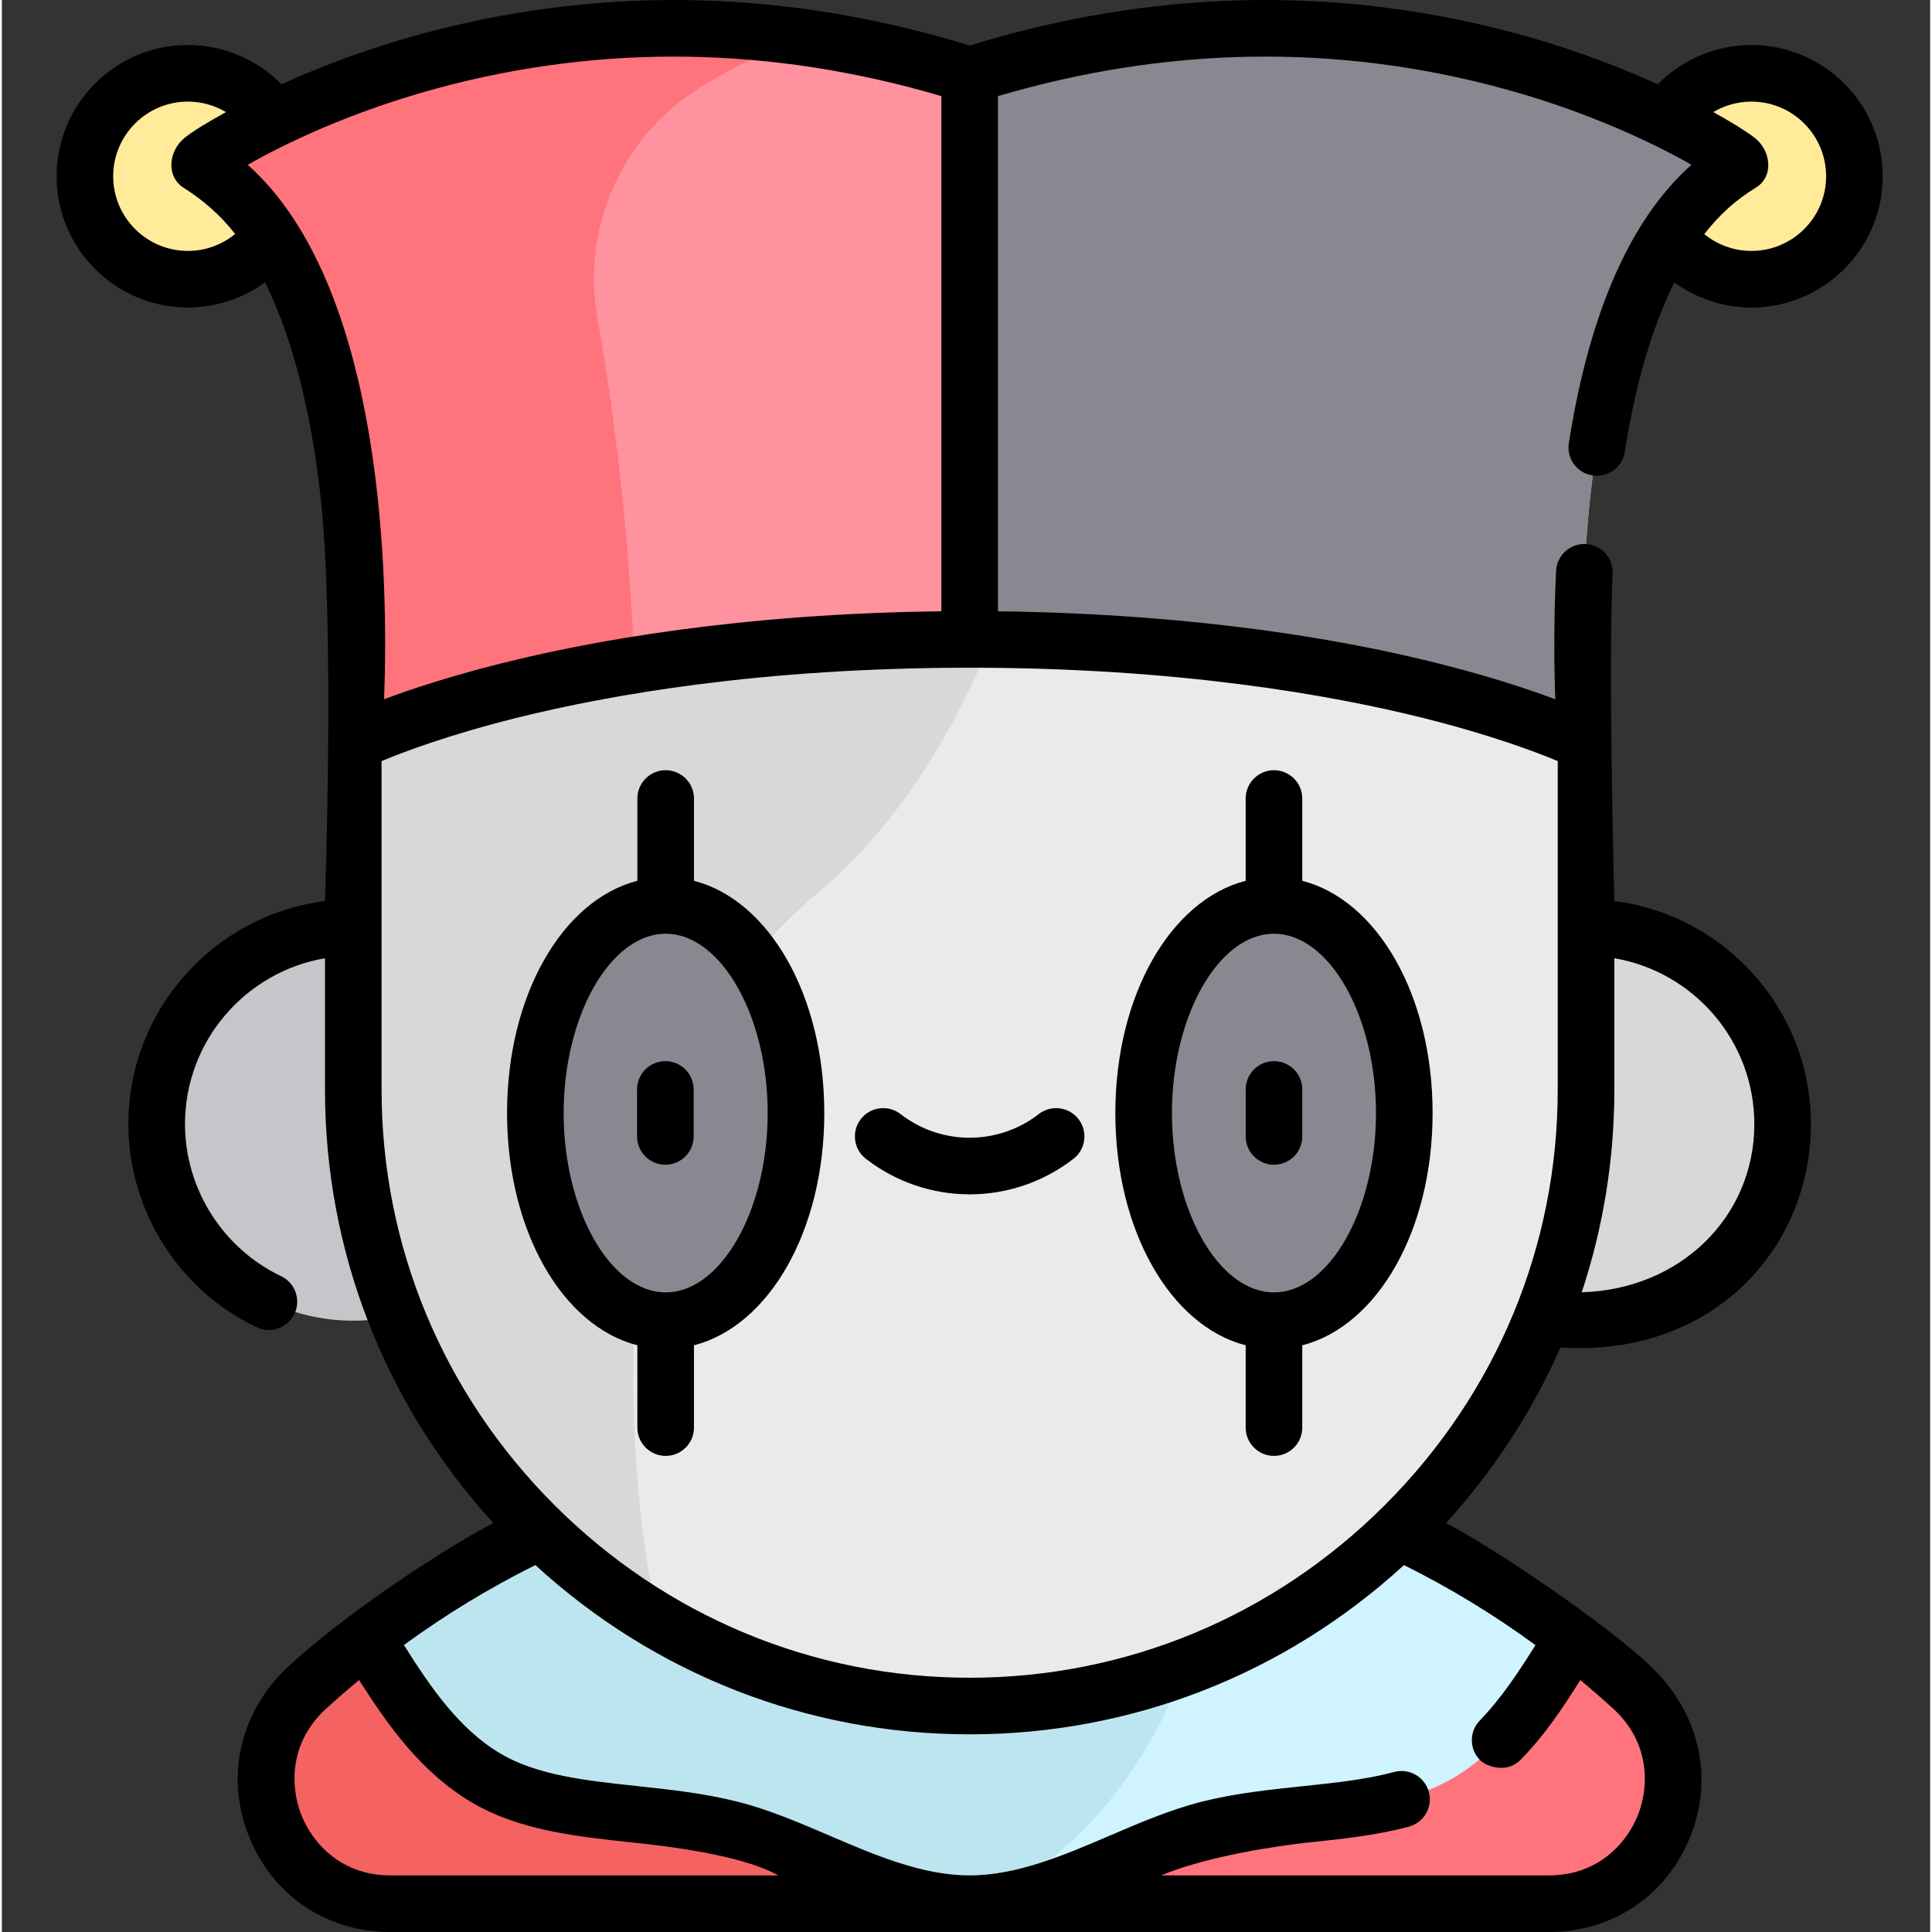 <svg height="511pt" viewBox="-14 0 511 511.998" width="511pt" xmlns="http://www.w3.org/2000/svg"><rect x="-14" y="0" width="511" height="511.998" fill="#333333" stroke="none"/><path d="m62.57 46.711c0 15.07-12.219 27.285-27.285 27.285-15.07 0-27.285-12.215-27.285-27.285 0-15.07 12.215-27.285 27.285-27.285 15.066 0 27.285 12.215 27.285 27.285zm0 0" fill="#ffeb99"/><path d="m476.941 46.711c0 15.07-12.215 27.285-27.285 27.285s-27.285-12.215-27.285-27.285c0-15.07 12.215-27.285 27.285-27.285s27.285 12.215 27.285 27.285zm0 0" fill="#ffeb99"/><path d="m88.93 504.5h307.078c30.051 0 44.281-36.93 22.09-57.195-35.234-32.18-92.117-65.965-175.629-65.965s-140.395 33.785-175.629 65.965c-22.191 20.266-7.961 57.195 22.09 57.195zm0 0" fill="#ff737d"/><path d="m299.488 441.781v-54.801c-17.438-3.582-36.414-5.637-57.02-5.637-83.512 0-140.395 33.781-175.629 65.961-22.191 20.266-7.961 57.195 22.09 57.195h153.539c41.191-14.453 57.02-62.719 57.02-62.719zm0 0" fill="#f46262"/><path d="m370.641 471.172c14.473-8.57 23.16-23.359 31.766-37.078-35.609-27.582-87.844-52.75-159.938-52.75s-124.328 25.168-159.938 52.754c8.605 13.719 17.297 28.504 31.77 37.074 17.898 10.598 42.797 7.992 64.895 13.582 20.32 5.145 40.625 19.746 63.273 19.746 22.652 0 42.957-14.605 63.277-19.746 22.094-5.59 46.996-2.984 64.895-13.582zm0 0" fill="#cff3ff"/><path d="m299.488 441.781v-54.801c-17.438-3.586-36.414-5.637-57.02-5.637-72.094 0-124.328 25.168-159.938 52.754 8.609 13.719 17.293 28.5 31.77 37.074 17.898 10.598 42.797 7.992 64.895 13.582 20.32 5.145 40.625 19.746 63.273 19.746 41.191-14.453 57.02-62.719 57.02-62.719zm0 0" fill="#bde5ef"/><path d="m131.219 297.895c0 28.773-23.324 52.098-52.098 52.098-28.77 0-52.094-23.324-52.094-52.098 0-28.77 23.324-52.094 52.094-52.094 28.773 0 52.098 23.324 52.098 52.094zm0 0" fill="#c6c5ca"/><path d="m457.91 297.895c0 28.773-23.324 52.098-52.094 52.098-28.773 0-52.098-23.324-52.098-52.098 0-28.77 23.324-52.094 52.098-52.094 28.77 0 52.094 23.324 52.094 52.094zm0 0" fill="#d8d7da"/><path d="m242.469 452.117c-89.84 0-163.348-73.504-163.348-163.348v-84.77c0-89.844 73.508-163.348 163.348-163.348s163.348 73.504 163.348 163.348v84.77c0 89.844-73.508 163.348-163.348 163.348zm0 0" fill="#eaeaea"/><path d="m242.469 40.652c-89.84 0-163.348 73.504-163.348 163.348v84.77c0 59.77 32.543 112.312 80.773 140.793-8.164-37.578-7.582-75.246-4.246-105.84 3.703-33.98 20.469-65.254 46.676-87.199 52.789-44.203 68.129-133.426 72.293-192.672-10.402-2.102-21.152-3.199-32.148-3.199zm0 0" fill="#d8d7da"/><path d="m196.445 294.969c0-30.387-15.461-55.023-34.535-55.023-19.074 0-34.535 24.637-34.535 55.023s15.461 55.023 34.535 55.023c19.074 0 34.535-24.637 34.535-55.023zm0 0" fill="#898890"/><path d="m357.652 294.969c0-30.387-15.465-55.023-34.539-55.023s-34.535 24.637-34.535 55.023 15.461 55.023 34.535 55.023 34.539-24.637 34.539-55.023zm0 0" fill="#898890"/><path d="m446.965 43.309c0-.836-85.699-60.984-204.496-23.391-118.797-37.594-204.492 22.555-204.492 23.391 51.793 30.074 41.145 153.531 41.145 153.531s54.254-27.391 163.348-27.391c109.098 0 163.348 27.391 163.348 27.391s-10.648-123.457 41.148-153.531zm0 0" fill="#ff929f"/><path d="m405.816 196.84s-10.645-123.461 41.148-153.531c0-.836-85.699-60.984-204.496-23.391v149.531c109.098 0 163.348 27.391 163.348 27.391zm0 0" fill="#898890"/><path d="m37.977 43.301c51.793 30.074 41.145 153.531 41.145 153.531s24.793-12.508 74.539-20.617c-1.781-40.75-6.355-72.52-9.816-91.75-4.281-23.797 6.164-47.863 26.551-60.867 14.352-9.152 28.254-13.551 28.43-13.609-95.578-13.312-160.848 32.582-160.848 33.312zm0 0" fill="#ff737d"/><path d="m323.113 308.66c4.145 0 7.5-3.359 7.5-7.5v-12.449c0-4.141-3.355-7.496-7.5-7.496-4.141 0-7.496 3.355-7.496 7.496v12.449c0 4.141 3.355 7.5 7.496 7.5zm0 0"/><path d="m161.824 281.211c-4.145 0-7.5 3.359-7.5 7.5v12.449c0 4.141 3.355 7.5 7.5 7.5 4.141 0 7.5-3.359 7.5-7.5v-12.449c0-4.141-3.359-7.5-7.5-7.5zm0 0"/><path d="m213.629 296.566c-2.535 3.273-1.941 7.984 1.332 10.523 8.098 6.281 17.805 9.422 27.508 9.422 9.707 0 19.414-3.141 27.512-9.422 3.273-2.539 3.867-7.25 1.328-10.523-2.539-3.273-7.25-3.867-10.52-1.328-10.789 8.363-25.852 8.363-36.637 0-3.273-2.539-7.984-1.945-10.523 1.328zm0 0"/><path d="m401.258 117.418c-.645 4.09 2.152 7.93 6.242 8.574 4.086.637 7.93-2.152 8.574-6.246 2.832-18.027 7.27-33.105 13.148-44.898 5.859 4.258 12.977 6.648 20.434 6.648 19.18 0 34.781-15.605 34.781-34.785 0-19.18-15.602-34.781-34.781-34.781-9.43 0-18.332 3.805-24.812 10.406-10.988-4.988-24.699-10.172-40.363-14.211-46.66-12.02-94.426-10.695-142.012 3.938-47.582-14.633-95.348-15.961-142.008-3.938-15.668 4.035-29.375 9.219-40.367 14.207-6.48-6.602-15.383-10.406-24.809-10.406-19.184 0-34.785 15.605-34.785 34.785 0 19.18 15.602 34.781 34.785 34.781 7.465 0 14.594-2.395 20.457-6.668 8.523 17.164 12.715 38.777 14.75 57.121 3.719 33.52 1.133 106.844 1.133 106.844-29.332 3.699-52.098 28.785-52.098 59.105 0 22.875 13.324 44.062 34.016 53.84 4.68 2.211 8.711-.852 9.996-3.551 1.777-3.738.188-8.215-3.551-9.992-15.469-7.359-25.461-23.176-25.461-40.297 0-22.035 16.066-40.375 37.098-43.953v34.828c0 42.777 15.785 83.246 44.613 114.836-13.371 6.98-39.773 24.402-54.457 38.16-12.477 11.691-16.633 28.582-10.457 44.504 6.156 15.871 20.566 25.73 37.605 25.73h307.078c17.039 0 31.449-9.859 37.605-25.73 6.176-15.922 1.875-32.656-10.457-44.504-11.559-11.102-41.09-31.18-54.457-38.156 12.734-13.961 22.926-29.652 30.332-46.508 40.406 2.598 66.379-26.348 66.379-59.207 0-30.32-22.762-55.406-52.094-59.105 0 0-1.664-62.094-.453-86.766.203-4.137-2.984-7.652-7.125-7.855-4.121-.199-7.652 2.984-7.855 7.121-.672 13.719-.516 25.695-.215 34.02-7.031-2.633-17.285-6.039-30.785-9.438-42.215-10.625-85.676-13.496-116.914-13.875v-136.523c44.883-13.227 89.801-13.934 133.586-2.078 22.988 6.223 40.516 14.754 50.211 20.27-16.137 14.328-27.055 39.062-32.508 73.754zm-365.973-50.922c-10.914 0-19.789-8.875-19.789-19.785 0-10.91 8.875-19.785 19.789-19.785 3.613 0 7.086.988 10.102 2.777-4.855 2.695-8.641 4.965-10.938 6.805-4.191 3.363-5.113 10.203-.238 13.285 5.098 3.223 9.719 7.215 13.609 12.215-3.492 2.867-7.902 4.488-12.535 4.488zm15.867-22.82c9.691-5.52 27.227-14.055 50.23-20.281 43.789-11.855 88.703-11.148 133.586 2.078v136.527c-53.309.625-92.805 7.805-116.914 13.871-13.484 3.395-23.73 6.801-30.762 9.43 1.156-30.469.332-109.09-36.141-141.625zm14.156 437.168c-3.047-7.848-2.914-19.328 6.586-28.004 2.867-2.617 5.793-5.152 8.766-7.621 7.562 11.91 16.418 24.469 29.82 32.406 12.523 7.414 27.586 9.031 42.152 10.598 8.293.895 28.992 3.098 39.113 8.777h-102.816c-12.797 0-20.594-8.344-23.621-16.156zm354.324 0c-3.031 7.812-10.828 16.156-23.625 16.156h-102.812c12.047-5.039 30.773-7.852 39.059-8.723 8.891-.934 18.082-1.898 26.617-4.203 4-1.082 6.363-5.199 5.285-9.199-1.082-3.996-5.203-6.359-9.195-5.281-7.383 1.996-15.586 2.855-24.273 3.77-8.809.922-17.918 1.879-26.781 4.121-8.246 2.086-16.383 5.578-24.254 8.953-12.105 5.191-24.625 10.562-37.184 10.562s-25.074-5.371-37.184-10.562c-7.867-3.375-16.004-6.867-24.25-8.953-8.875-2.246-17.988-3.227-26.801-4.172-13.57-1.461-26.391-2.84-36.113-8.598-10.945-6.48-18.516-17.562-25.578-28.766 11.023-8.055 22.668-15.141 34.832-21.188 31.629 28.98 72.203 44.855 115.094 44.855 42.895 0 83.465-15.875 115.094-44.855 12.172 6.051 23.824 13.141 34.852 21.207-4.406 7.051-9.066 14.109-14.754 19.988-2.879 2.977-2.801 7.723.176 10.605 1.453 1.406 6.84 3.633 10.602-.176 6.406-6.48 11.273-13.863 15.863-21.148 2.965 2.465 5.883 4.992 8.742 7.602 9.5 8.676 9.633 20.156 6.59 28.004zm30.781-182.949c0 24.59-19.621 43.832-45.738 44.566 5.684-17.113 8.641-35.184 8.641-53.691v-34.828c21.031 3.578 37.098 21.918 37.098 43.953zm-52.098-96.195v87.07c0 41.449-16.258 80.535-45.785 110.062-29.527 29.527-68.613 45.785-110.062 45.785s-80.535-16.258-110.062-45.785c-29.523-29.527-45.785-68.613-45.785-110.062v-87.07c5.824-2.438 17.789-6.965 35.766-11.453 24.305-6.066 64.867-13.297 120.082-13.297 55.219 0 95.781 7.23 120.086 13.297 17.977 4.492 29.941 9.016 35.762 11.453zm51.34-174.773c10.91 0 19.785 8.875 19.785 19.785 0 10.91-8.875 19.785-19.785 19.785-4.621 0-9.016-1.609-12.504-4.457 4.074-5.254 8.66-9.273 13.574-12.246 5.098-3.082 3.973-10.043-.238-13.285-2.332-1.797-6.082-4.109-10.934-6.805 3.012-1.789 6.488-2.777 10.102-2.777zm0 0"/><path d="m169.41 233.418v-21.805c0-4.145-3.359-7.5-7.5-7.5-4.145 0-7.5 3.355-7.5 7.5v21.805c-19.871 5.121-34.535 30.312-34.535 61.551s14.664 56.43 34.535 61.551v21.805c0 4.141 3.355 7.5 7.5 7.5 4.141 0 7.5-3.359 7.5-7.5v-21.805c19.867-5.121 34.535-30.312 34.535-61.551s-14.664-56.43-34.535-61.551zm-7.5 109.074c-14.656 0-27.039-21.766-27.039-47.523s12.383-47.523 27.039-47.523 27.035 21.766 27.035 47.523-12.379 47.523-27.035 47.523zm0 0"/><path d="m315.617 356.52v21.805c0 4.141 3.355 7.5 7.5 7.5 4.141 0 7.496-3.359 7.496-7.5v-21.805c19.871-5.121 34.539-30.312 34.539-61.551s-14.668-56.43-34.539-61.551v-21.805c0-4.145-3.355-7.5-7.496-7.5-4.145 0-7.5 3.355-7.5 7.5v21.805c-19.871 5.121-34.539 30.309-34.539 61.551s14.668 56.43 34.539 61.551zm7.496-109.074c14.656 0 27.039 21.762 27.039 47.523 0 25.758-12.383 47.523-27.039 47.523s-27.035-21.766-27.035-47.523c0-25.762 12.379-47.523 27.035-47.523zm0 0"/></svg>